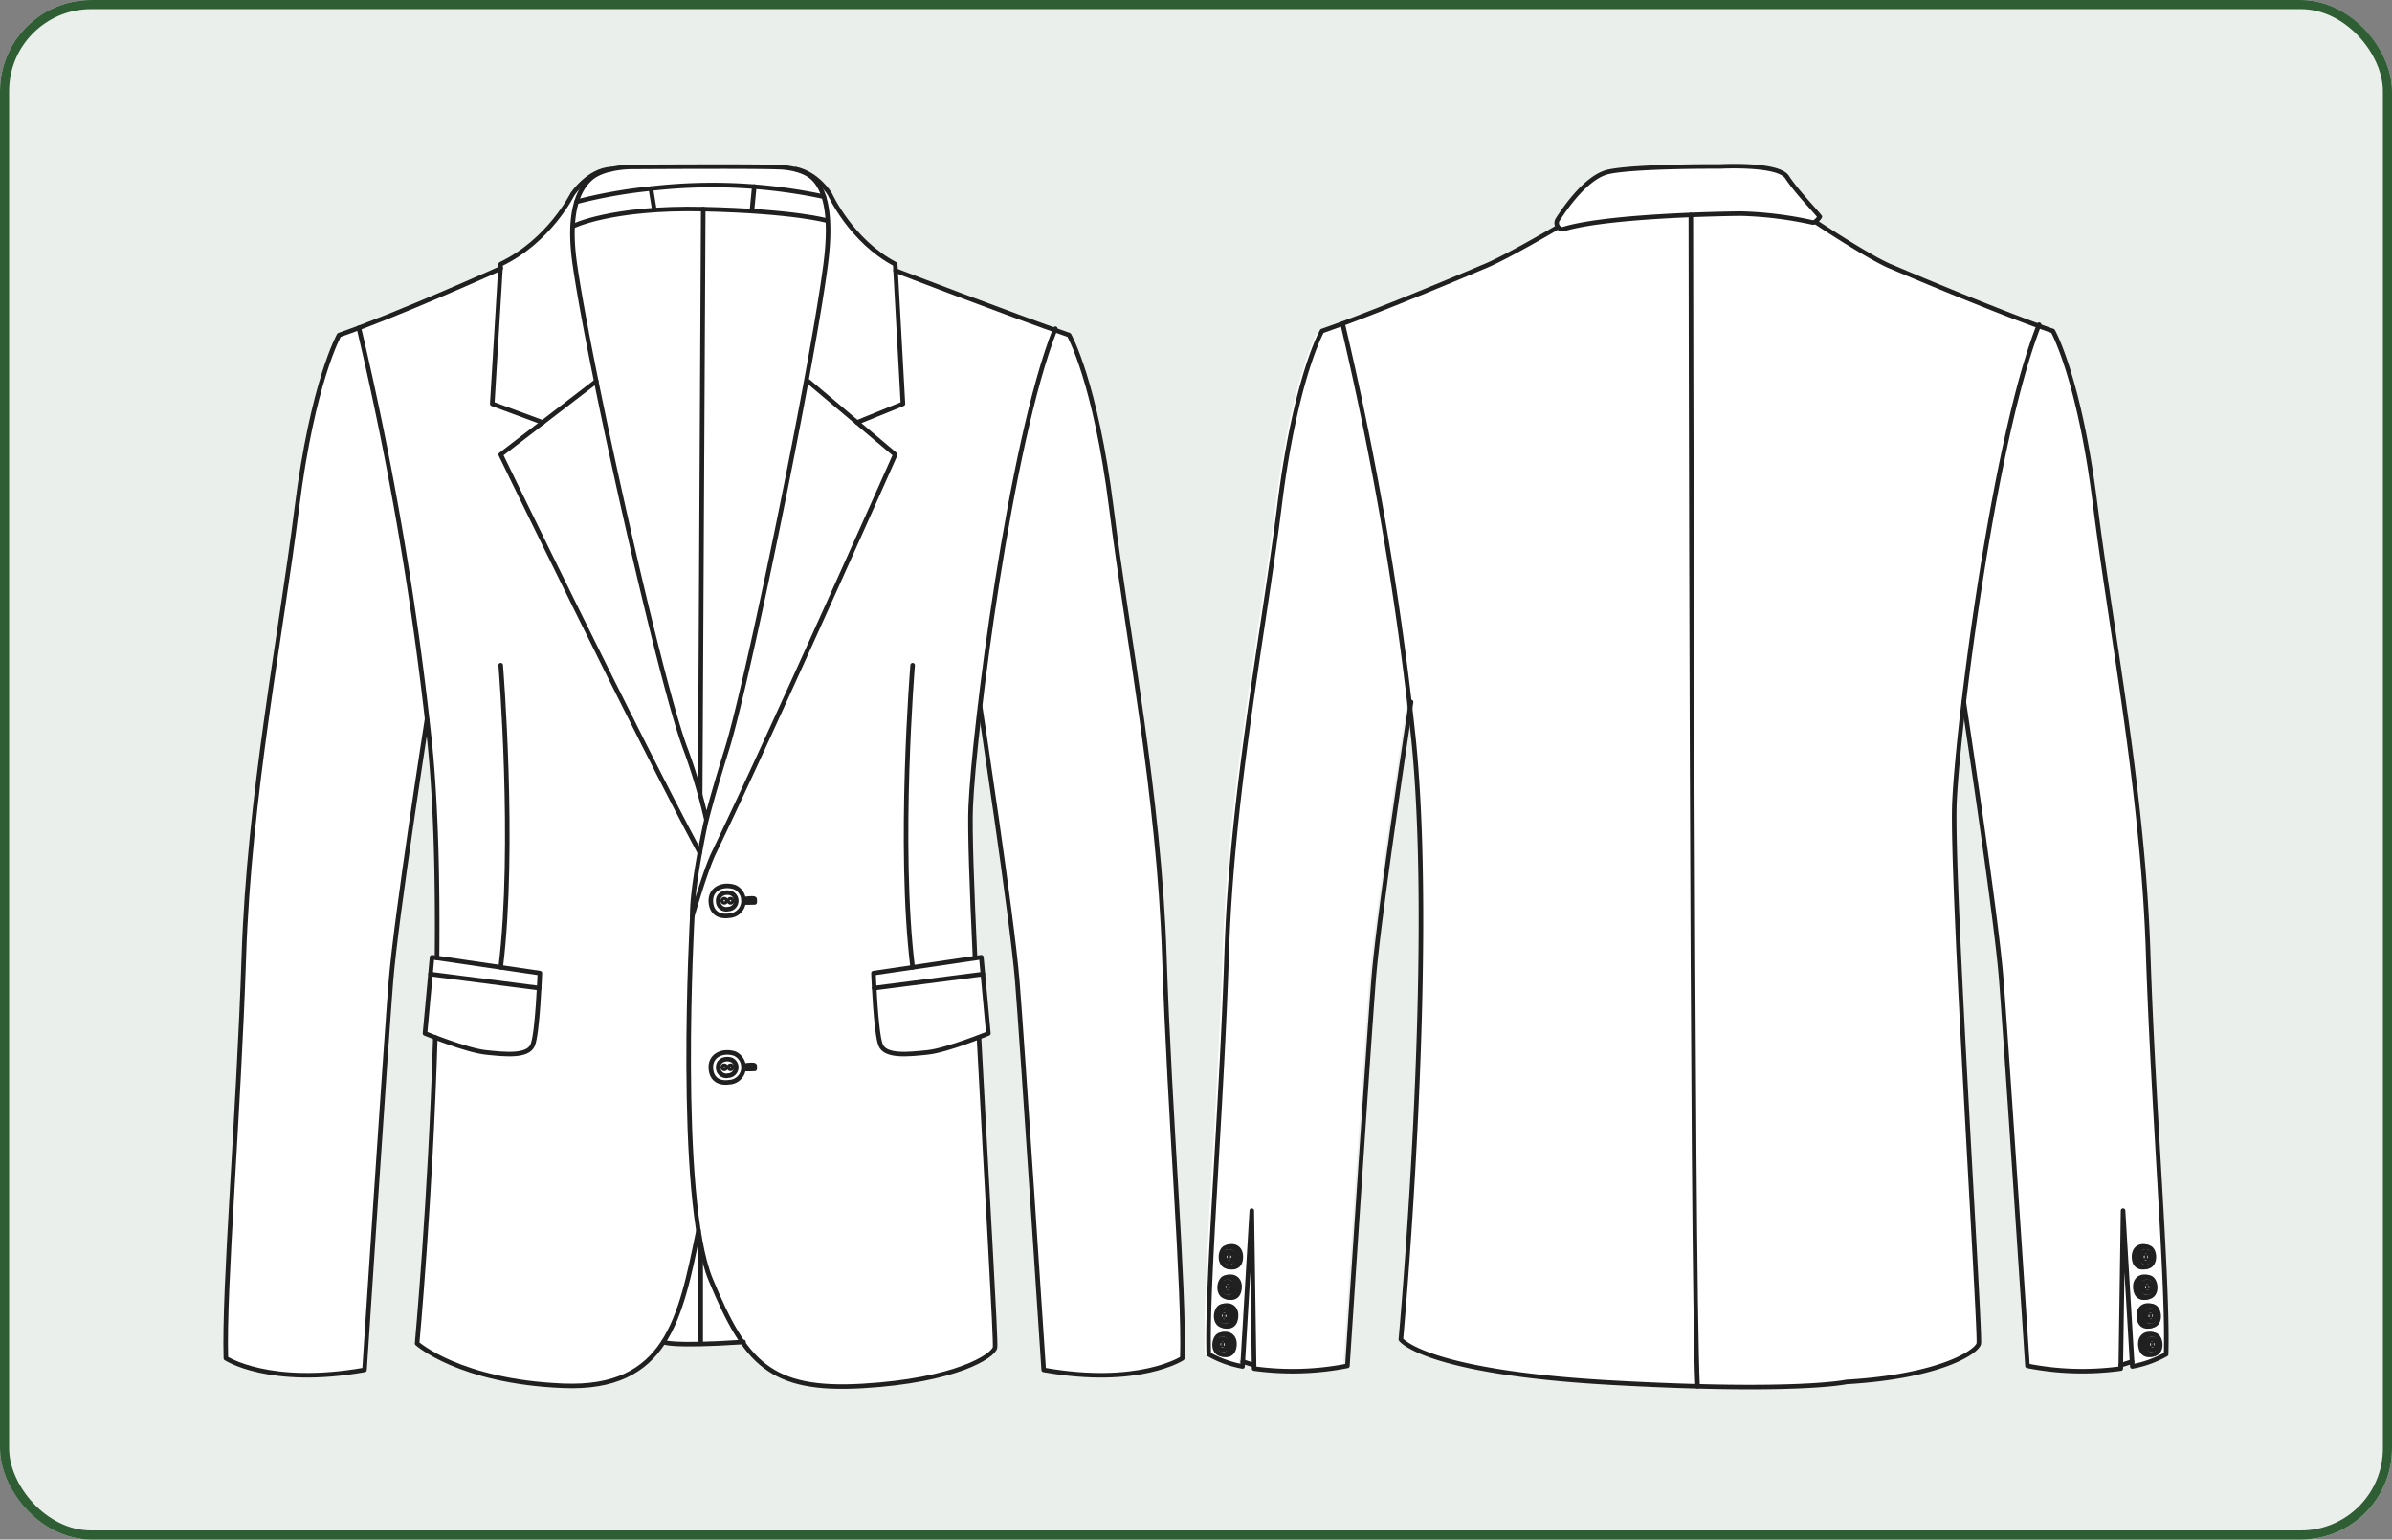 <svg xmlns="http://www.w3.org/2000/svg" xmlns:xlink="http://www.w3.org/1999/xlink" width="525" height="338" viewBox="0 0 525 338">
  <rect x="0" y="0" width="525" height="338" fill="#808080" stroke="none"/>
  <defs>
    <clipPath id="clip-path">
      <rect id="Rectángulo_407542" data-name="Rectángulo 407542" width="426.827" height="268.929" fill="none"/>
    </clipPath>
  </defs>
  <g id="Grupo_1114940" data-name="Grupo 1114940" transform="translate(-265.051 -4531)">
    <g id="Rectángulo_407541" data-name="Rectángulo 407541" transform="translate(265.051 4531)" fill="#ebefeb" stroke="#2f5e34" stroke-width="2">
      <rect width="525" height="338" rx="20" stroke="none"/>
      <rect x="1" y="1" width="523" height="336" rx="19" fill="none"/>
    </g>
    <g id="Grupo_1101470" data-name="Grupo 1101470" transform="translate(314.137 4567.036)">
      <g id="Grupo_1101469" data-name="Grupo 1101469" clip-path="url(#clip-path)">
        <path id="Trazado_890617" data-name="Trazado 890617" d="M450.509,173.06c-1.161-35.311-8.131-70.39-11.616-98.268s-9.292-38.1-9.292-38.1c-.988-.341-2.04-.716-3.128-1.114.036-.092.072-.189.109-.28H425.7c-12.965-4.766-31.336-12.621-31.336-12.621-4.569-1.749-16.726-9.843-16.726-9.843l.219.713-.671-.734a3.31,3.31,0,0,0,1.265-1.209c-1.51-1.858-5.227-5.692-7.2-8.711S356.614.569,356.614.569,338.145.453,332.1,1.731c-4.629.979-9.259,7.485-11.168,10.471a1.461,1.461,0,0,0-.04,1.5c-6.51,4.01-15.31,8.49-15.31,8.49S281.079,32.28,268.3,36.694c0,0-5.807,10.222-9.292,38.1s-10.454,62.957-11.616,98.268-4.414,72.714-3.949,88.279a23.955,23.955,0,0,0,7.415,2.68l.1-1.705a9.17,9.17,0,0,0,2.435,1.653l.007.524a62.378,62.378,0,0,0,20.474-.6s4.781-72.958,5.807-85.491c1.161-14.171,8.169-60.256,8.169-60.256l.4-1.209q.549,4.669,1.031,9.428c4.879,48.321-2.788,131.72-2.788,131.72s5.03,7.173,45.917,9.472c7.331.412,13.686.67,19.2.818v0c25.26.682,32.683-.96,32.683-.96,20.444-1.2,28.575-6.543,29.039-8.4S407.3,157.031,408,140.3c.189-4.533.907-12.482,2.053-22.156,0,.023,7.008,46.087,8.169,60.255,1.027,12.533,5.807,85.491,5.807,85.491a62.378,62.378,0,0,0,20.474.6l.019-1.329c.774-.069,1.614-.164,2.456-.293l.068,1.15a23.942,23.942,0,0,0,7.415-2.68c.464-15.565-2.788-52.967-3.949-88.279" transform="translate(-28.119 -0.058)" fill="#fff"/>
        <path id="Trazado_890618" data-name="Trazado 890618" d="M476.97,273.126s-1.665.457-1.918-1.714,1.219-3.028,2.522-2.457S479.014,272.9,476.97,273.126Z" transform="translate(-54.877 -31.051)" fill="none" stroke="#202020" stroke-linecap="round" stroke-linejoin="round" stroke-width="1"/>
        <path id="Trazado_890619" data-name="Trazado 890619" d="M476.859,273.108s-2.419.75-2.752-1.581,1.2-3.339,2.921-2.726" transform="translate(-54.766 -31.033)" fill="none" stroke="#202020" stroke-linecap="round" stroke-linejoin="round" stroke-width="1"/>
        <path id="Trazado_890620" data-name="Trazado 890620" d="M476.987,272.289s-.918.252-1.058-.946.673-1.67,1.391-1.355S478.114,272.163,476.987,272.289Z" transform="translate(-54.98 -31.18)" fill="none" stroke="#202020" stroke-linecap="round" stroke-linejoin="round" stroke-width="1"/>
        <path id="Trazado_890621" data-name="Trazado 890621" d="M477.224,271.205c0,.126.075.23.169.23s.169-.1.169-.23-.076-.229-.169-.229S477.224,271.079,477.224,271.205Z" transform="translate(-55.131 -31.305)" fill="none" stroke="#202020" stroke-linecap="round" stroke-linejoin="round" stroke-width="1"/>
        <path id="Trazado_890622" data-name="Trazado 890622" d="M476.464,271.205c0,.126.075.23.169.23s.169-.1.169-.23-.076-.229-.169-.229S476.464,271.079,476.464,271.205Z" transform="translate(-55.044 -31.305)" fill="none" stroke="#202020" stroke-linecap="round" stroke-linejoin="round" stroke-width="1"/>
        <path id="Trazado_890623" data-name="Trazado 890623" d="M477.436,280.609s-1.63.57-2.03-1.58,1.01-3.1,2.349-2.623S479.46,280.242,477.436,280.609Z" transform="translate(-54.913 -31.918)" fill="none" stroke="#202020" stroke-linecap="round" stroke-linejoin="round" stroke-width="1"/>
        <path id="Trazado_890624" data-name="Trazado 890624" d="M477.325,280.6s-2.362.913-2.853-1.389.97-3.413,2.729-2.919" transform="translate(-54.802 -31.905)" fill="none" stroke="#202020" stroke-linecap="round" stroke-linejoin="round" stroke-width="1"/>
        <path id="Trazado_890625" data-name="Trazado 890625" d="M477.388,279.78s-.9.314-1.12-.871.557-1.712,1.3-1.447S478.5,279.578,477.388,279.78Z" transform="translate(-55.017 -32.046)" fill="none" stroke="#202020" stroke-linecap="round" stroke-linejoin="round" stroke-width="1"/>
        <path id="Trazado_890626" data-name="Trazado 890626" d="M477.543,278.69c.009.126.091.224.184.218s.162-.114.153-.241-.091-.224-.184-.218S477.534,278.563,477.543,278.69Z" transform="translate(-55.168 -32.168)" fill="none" stroke="#202020" stroke-linecap="round" stroke-linejoin="round" stroke-width="1"/>
        <path id="Trazado_890627" data-name="Trazado 890627" d="M476.784,278.742c.009.126.091.224.184.218s.162-.114.153-.241-.091-.224-.184-.218S476.775,278.615,476.784,278.742Z" transform="translate(-55.081 -32.174)" fill="none" stroke="#202020" stroke-linecap="round" stroke-linejoin="round" stroke-width="1"/>
        <path id="Trazado_890628" data-name="Trazado 890628" d="M478.3,287.739s-1.63.57-2.03-1.58,1.01-3.1,2.349-2.622S480.324,287.372,478.3,287.739Z" transform="translate(-55.013 -32.742)" fill="none" stroke="#202020" stroke-linecap="round" stroke-linejoin="round" stroke-width="1"/>
        <path id="Trazado_890629" data-name="Trazado 890629" d="M478.189,287.726s-2.362.913-2.853-1.389.97-3.413,2.729-2.918" transform="translate(-54.902 -32.729)" fill="none" stroke="#202020" stroke-linecap="round" stroke-linejoin="round" stroke-width="1"/>
        <path id="Trazado_890630" data-name="Trazado 890630" d="M478.252,286.911s-.9.314-1.12-.871.557-1.712,1.3-1.447S479.368,286.709,478.252,286.911Z" transform="translate(-55.116 -32.87)" fill="none" stroke="#202020" stroke-linecap="round" stroke-linejoin="round" stroke-width="1"/>
        <path id="Trazado_890631" data-name="Trazado 890631" d="M478.407,285.821c.009.126.091.224.184.218s.162-.114.153-.241-.091-.224-.184-.218S478.4,285.694,478.407,285.821Z" transform="translate(-55.268 -32.992)" fill="none" stroke="#202020" stroke-linecap="round" stroke-linejoin="round" stroke-width="1"/>
        <path id="Trazado_890632" data-name="Trazado 890632" d="M477.648,285.872c.009.126.091.224.184.218s.162-.114.153-.241-.091-.224-.184-.218S477.639,285.746,477.648,285.872Z" transform="translate(-55.18 -32.998)" fill="none" stroke="#202020" stroke-linecap="round" stroke-linejoin="round" stroke-width="1"/>
        <path id="Trazado_890633" data-name="Trazado 890633" d="M478.693,294.816s-1.63.57-2.03-1.58,1.01-3.1,2.349-2.622S480.717,294.449,478.693,294.816Z" transform="translate(-55.059 -33.559)" fill="none" stroke="#202020" stroke-linecap="round" stroke-linejoin="round" stroke-width="1"/>
        <path id="Trazado_890634" data-name="Trazado 890634" d="M478.582,294.8s-2.362.913-2.853-1.39.97-3.413,2.729-2.918" transform="translate(-54.948 -33.546)" fill="none" stroke="#202020" stroke-linecap="round" stroke-linejoin="round" stroke-width="1"/>
        <path id="Trazado_890635" data-name="Trazado 890635" d="M478.645,293.987s-.9.314-1.12-.871.557-1.712,1.3-1.447S479.761,293.785,478.645,293.987Z" transform="translate(-55.162 -33.687)" fill="none" stroke="#202020" stroke-linecap="round" stroke-linejoin="round" stroke-width="1"/>
        <path id="Trazado_890636" data-name="Trazado 890636" d="M478.8,292.9c.009.126.091.224.184.218s.162-.114.153-.241-.091-.224-.184-.218S478.79,292.77,478.8,292.9Z" transform="translate(-55.313 -33.809)" fill="none" stroke="#202020" stroke-linecap="round" stroke-linejoin="round" stroke-width="1"/>
        <path id="Trazado_890637" data-name="Trazado 890637" d="M478.041,292.949c.009.126.091.224.184.218s.162-.114.153-.241-.091-.224-.184-.218S478.032,292.822,478.041,292.949Z" transform="translate(-55.226 -33.815)" fill="none" stroke="#202020" stroke-linecap="round" stroke-linejoin="round" stroke-width="1"/>
        <path id="Trazado_890638" data-name="Trazado 890638" d="M395.171,14.445s12.158,8.094,16.726,9.843c0,0,22.46,9.6,35.237,14.016,0,0,5.807,10.222,9.292,38.1s10.454,62.957,11.616,98.268,4.414,72.714,3.949,88.279a23.943,23.943,0,0,1-7.415,2.679l-2.035-34.2-.509,34.669a62.372,62.372,0,0,1-20.473-.6s-4.781-72.958-5.807-85.491c-1.162-14.171-8.17-60.256-8.17-60.256" transform="translate(-45.652 -1.669)" fill="none" stroke="#202020" stroke-linecap="round" stroke-linejoin="round" stroke-width="1"/>
        <line id="Línea_621" data-name="Línea 621" y1="0.783" x2="2.469" transform="translate(416.391 262.901)" fill="none" stroke="#202020" stroke-linecap="round" stroke-linejoin="round" stroke-width="1"/>
        <path id="Trazado_890639" data-name="Trazado 890639" d="M249.048,273.126s1.665.457,1.918-1.714-1.219-3.028-2.523-2.457S247,272.9,249.048,273.126Z" transform="translate(-28.591 -31.051)" fill="none" stroke="#202020" stroke-linecap="round" stroke-linejoin="round" stroke-width="1"/>
        <path id="Trazado_890640" data-name="Trazado 890640" d="M249.23,273.108s2.419.75,2.752-1.581-1.2-3.339-2.921-2.726" transform="translate(-28.773 -31.033)" fill="none" stroke="#202020" stroke-linecap="round" stroke-linejoin="round" stroke-width="1"/>
        <path id="Trazado_890641" data-name="Trazado 890641" d="M249.236,272.289s.918.252,1.058-.946-.672-1.67-1.391-1.355S248.11,272.163,249.236,272.289Z" transform="translate(-28.693 -31.18)" fill="none" stroke="#202020" stroke-linecap="round" stroke-linejoin="round" stroke-width="1"/>
        <path id="Trazado_890642" data-name="Trazado 890642" d="M249.208,271.205c0,.126-.076.23-.169.23s-.169-.1-.169-.23.076-.229.169-.229S249.208,271.079,249.208,271.205Z" transform="translate(-28.751 -31.305)" fill="none" stroke="#202020" stroke-linecap="round" stroke-linejoin="round" stroke-width="1"/>
        <path id="Trazado_890643" data-name="Trazado 890643" d="M249.969,271.205c0,.126-.075.23-.169.23s-.169-.1-.169-.23.076-.229.169-.229S249.969,271.079,249.969,271.205Z" transform="translate(-28.839 -31.305)" fill="none" stroke="#202020" stroke-linecap="round" stroke-linejoin="round" stroke-width="1"/>
        <path id="Trazado_890644" data-name="Trazado 890644" d="M248.581,280.609s1.63.57,2.03-1.58-1.01-3.1-2.349-2.623S246.558,280.242,248.581,280.609Z" transform="translate(-28.553 -31.918)" fill="none" stroke="#202020" stroke-linecap="round" stroke-linejoin="round" stroke-width="1"/>
        <path id="Trazado_890645" data-name="Trazado 890645" d="M248.767,280.6s2.362.913,2.853-1.389-.97-3.413-2.729-2.919" transform="translate(-28.739 -31.905)" fill="none" stroke="#202020" stroke-linecap="round" stroke-linejoin="round" stroke-width="1"/>
        <path id="Trazado_890646" data-name="Trazado 890646" d="M248.836,279.78s.9.314,1.12-.871-.557-1.712-1.3-1.447S247.719,279.578,248.836,279.78Z" transform="translate(-28.656 -32.046)" fill="none" stroke="#202020" stroke-linecap="round" stroke-linejoin="round" stroke-width="1"/>
        <path id="Trazado_890647" data-name="Trazado 890647" d="M248.89,278.69c-.009.126-.091.224-.184.218s-.162-.114-.153-.241.091-.224.184-.218S248.9,278.563,248.89,278.69Z" transform="translate(-28.714 -32.168)" fill="none" stroke="#202020" stroke-linecap="round" stroke-linejoin="round" stroke-width="1"/>
        <path id="Trazado_890648" data-name="Trazado 890648" d="M249.649,278.742c-.009.126-.091.224-.184.218s-.162-.114-.153-.241.091-.224.184-.218S249.658,278.615,249.649,278.742Z" transform="translate(-28.802 -32.174)" fill="none" stroke="#202020" stroke-linecap="round" stroke-linejoin="round" stroke-width="1"/>
        <path id="Trazado_890649" data-name="Trazado 890649" d="M247.716,287.739s1.63.57,2.03-1.58-1.01-3.1-2.349-2.622S245.693,287.372,247.716,287.739Z" transform="translate(-28.453 -32.742)" fill="none" stroke="#202020" stroke-linecap="round" stroke-linejoin="round" stroke-width="1"/>
        <path id="Trazado_890650" data-name="Trazado 890650" d="M247.9,287.726s2.362.913,2.853-1.389-.97-3.413-2.729-2.918" transform="translate(-28.639 -32.729)" fill="none" stroke="#202020" stroke-linecap="round" stroke-linejoin="round" stroke-width="1"/>
        <path id="Trazado_890651" data-name="Trazado 890651" d="M247.971,286.911s.9.314,1.12-.871-.557-1.712-1.3-1.447S246.854,286.709,247.971,286.911Z" transform="translate(-28.556 -32.87)" fill="none" stroke="#202020" stroke-linecap="round" stroke-linejoin="round" stroke-width="1"/>
        <path id="Trazado_890652" data-name="Trazado 890652" d="M248.026,285.821c-.01.126-.092.224-.185.218s-.162-.114-.153-.241.091-.224.184-.218S248.034,285.694,248.026,285.821Z" transform="translate(-28.614 -32.992)" fill="none" stroke="#202020" stroke-linecap="round" stroke-linejoin="round" stroke-width="1"/>
        <path id="Trazado_890653" data-name="Trazado 890653" d="M248.784,285.872c-.009.126-.091.224-.184.218s-.162-.114-.153-.241.091-.224.184-.218S248.793,285.746,248.784,285.872Z" transform="translate(-28.702 -32.998)" fill="none" stroke="#202020" stroke-linecap="round" stroke-linejoin="round" stroke-width="1"/>
        <path id="Trazado_890654" data-name="Trazado 890654" d="M247.324,294.816s1.63.57,2.03-1.58-1.01-3.1-2.349-2.622S245.3,294.449,247.324,294.816Z" transform="translate(-28.408 -33.559)" fill="none" stroke="#202020" stroke-linecap="round" stroke-linejoin="round" stroke-width="1"/>
        <path id="Trazado_890655" data-name="Trazado 890655" d="M247.51,294.8s2.362.913,2.853-1.39-.97-3.413-2.729-2.918" transform="translate(-28.594 -33.546)" fill="none" stroke="#202020" stroke-linecap="round" stroke-linejoin="round" stroke-width="1"/>
        <path id="Trazado_890656" data-name="Trazado 890656" d="M247.579,293.987s.9.314,1.12-.871-.557-1.712-1.3-1.447S246.462,293.785,247.579,293.987Z" transform="translate(-28.511 -33.687)" fill="none" stroke="#202020" stroke-linecap="round" stroke-linejoin="round" stroke-width="1"/>
        <path id="Trazado_890657" data-name="Trazado 890657" d="M247.633,292.9c-.009.126-.091.224-.184.218s-.162-.114-.153-.241.091-.224.184-.218S247.642,292.77,247.633,292.9Z" transform="translate(-28.569 -33.809)" fill="none" stroke="#202020" stroke-linecap="round" stroke-linejoin="round" stroke-width="1"/>
        <path id="Trazado_890658" data-name="Trazado 890658" d="M248.392,292.949c-.009.126-.091.224-.184.218s-.162-.114-.153-.241.091-.224.184-.218S248.4,292.822,248.392,292.949Z" transform="translate(-28.657 -33.815)" fill="none" stroke="#202020" stroke-linecap="round" stroke-linejoin="round" stroke-width="1"/>
        <path id="Trazado_890659" data-name="Trazado 890659" d="M320.823,15.8s-11.715,6.9-16.283,8.648c0,0-22.46,9.6-35.237,14.016,0,0-5.807,10.221-9.292,38.1s-10.454,62.956-11.616,98.268-4.414,72.713-3.949,88.278a23.926,23.926,0,0,0,7.415,2.68l2.035-34.2.509,34.668a62.353,62.353,0,0,0,20.474-.6s4.781-72.958,5.807-85.49c1.161-14.171,8.169-60.256,8.169-60.256" transform="translate(-28.234 -1.825)" fill="none" stroke="#202020" stroke-linecap="round" stroke-linejoin="round" stroke-width="1"/>
        <line id="Línea_622" data-name="Línea 622" x1="2.469" y1="0.783" transform="translate(223.689 262.901)" fill="none" stroke="#202020" stroke-linecap="round" stroke-linejoin="round" stroke-width="1"/>
        <path id="Trazado_890660" data-name="Trazado 890660" d="M277.681,39.643a729.354,729.354,0,0,1,15.565,91.245c4.879,48.321-2.788,131.72-2.788,131.72s5.03,7.173,45.917,9.472,51.886-.141,51.886-.141c20.444-1.2,28.575-6.543,29.039-8.4s-6.04-101.984-5.343-118.712,8.6-79.915,18.585-105" transform="translate(-32.079 -4.58)" fill="none" stroke="#202020" stroke-linecap="round" stroke-linejoin="round" stroke-width="1"/>
        <path id="Trazado_890661" data-name="Trazado 890661" d="M364.083,12.615s.234,229.665,1.475,257.163" transform="translate(-42.061 -1.457)" fill="none" stroke="#202020" stroke-linecap="round" stroke-linejoin="round" stroke-width="1"/>
        <path id="Trazado_890662" data-name="Trazado 890662" d="M371.241,10.923s-28.562.22-38.951,3.391a.924.924,0,0,1-.532,0,1.4,1.4,0,0,1-.724-2.109c1.91-2.985,6.539-9.491,11.168-10.47C348.242.453,366.711.569,366.711.569s12.661-.7,14.635,2.324,5.692,6.853,7.2,8.711c0,0-.93,1.531-1.742,1.23A82.682,82.682,0,0,0,371.241,10.923Z" transform="translate(-38.216 -0.058)" fill="none" stroke="#202020" stroke-linecap="round" stroke-linejoin="round" stroke-width="1"/>
        <path id="Trazado_890663" data-name="Trazado 890663" d="M206.53,173.959c-1.161-35.311-8.131-70.39-11.616-98.268s-9.292-38.1-9.292-38.1c-.975-.337-2.03-.708-3.134-1.1.038-.1.076-.2.114-.294l-.17.274c-13.37-4.751-34.9-13.039-34.9-13.039l-.078-1.406c-9.732-5.11-14.334-15.332-14.334-15.332s-2.636-4.491-7.515-5.539l.023.1a16.767,16.767,0,0,0-3.817-.521C116.482.5,89.368.685,89.368.685a22.532,22.532,0,0,0-4.19.5l.008-.029c-5.034.192-8.575,5.539-8.575,5.539s-5.054,10.222-15.74,15.332l-.058.955C59.617,23.52,37.827,33.3,25.4,37.592c0,0-5.807,10.222-9.292,38.1S5.656,138.648,4.5,173.959.081,246.672.545,262.237c0,0,9.525,6.272,30.433,2.555,0,0,4.781-72.958,5.808-85.491,1.014-12.386,6.5-49.15,7.86-58.216q.344,3.071.659,6.178c1.39,13.763,1.76,30.371,1.581,47.088l-1.091-.16-1.548,16.726s.9.369,2.269.888c-1.095,35.572-4,67.179-4,67.179s9.292,8.363,32.059,9.292c11.381.464,17.881-3.315,22.033-9.615l.008,0s1.152,1.063,17.3.016c5.407,7.708,12.324,10.461,26.4,9.635,20.443-1.2,28.574-6.543,29.038-8.4.273-1.091-1.859-36.1-3.523-68.186,1.251-.478,2.064-.81,2.064-.81l-1.549-16.726-1.376.2c-.719-15.357-1.171-28.116-.96-33.191.189-4.533.907-12.482,2.053-22.156,0,.023,7.008,46.087,8.169,60.255,1.028,12.533,5.807,85.491,5.807,85.491,20.908,3.717,30.433-2.555,30.433-2.555.464-15.565-2.788-52.968-3.949-88.278" transform="translate(-0.058 -0.071)" fill="#fff"/>
        <path id="Trazado_890664" data-name="Trazado 890664" d="M166.738,26.414s25.311,9.745,38.088,14.159c0,0,5.807,10.222,9.292,38.1s10.454,62.957,11.615,98.268,4.414,72.714,3.95,88.279c0,0-9.525,6.272-30.433,2.555,0,0-4.781-72.958-5.807-85.491-1.162-14.171-8.17-60.256-8.17-60.256" transform="translate(-19.262 -3.051)" fill="none" stroke="#202020" stroke-linecap="round" stroke-linejoin="round" stroke-width="1"/>
        <path id="Trazado_890665" data-name="Trazado 890665" d="M60.87,25.874S38.18,36.1,25.4,40.51c0,0-5.808,10.221-9.293,38.1S5.656,141.565,4.494,176.876.08,249.59.545,265.154c0,0,9.524,6.272,30.432,2.555,0,0,4.781-72.958,5.808-85.491,1.161-14.171,7.906-57.311,7.906-57.311" transform="translate(-0.058 -2.989)" fill="none" stroke="#202020" stroke-linecap="round" stroke-linejoin="round" stroke-width="1"/>
        <path id="Trazado_890666" data-name="Trazado 890666" d="M124.878,185.7s-3.41.688-3.926-2.582,2.5-4.561,5.164-3.7A3.279,3.279,0,0,1,124.878,185.7Z" transform="translate(-13.966 -20.697)" fill="none" stroke="#202020" stroke-linecap="round" stroke-linejoin="round" stroke-width="1"/>
        <path id="Trazado_890667" data-name="Trazado 890667" d="M124.912,184.436a1.763,1.763,0,0,1-2.165-1.424c-.285-1.8,1.376-2.515,2.848-2.041A1.808,1.808,0,0,1,124.912,184.436Z" transform="translate(-14.177 -20.89)" fill="none" stroke="#202020" stroke-linecap="round" stroke-linejoin="round" stroke-width="1"/>
        <path id="Trazado_890668" data-name="Trazado 890668" d="M125.4,182.8a.346.346,0,1,0,.346-.346A.346.346,0,0,0,125.4,182.8Z" transform="translate(-14.487 -21.078)" fill="none" stroke="#202020" stroke-linecap="round" stroke-linejoin="round" stroke-width="1"/>
        <path id="Trazado_890669" data-name="Trazado 890669" d="M123.841,182.8a.346.346,0,1,0,.346-.346A.346.346,0,0,0,123.841,182.8Z" transform="translate(-14.307 -21.078)" fill="none" stroke="#202020" stroke-linecap="round" stroke-linejoin="round" stroke-width="1"/>
        <path id="Trazado_890670" data-name="Trazado 890670" d="M129.017,182.438s2.415-.4,2.443,0a4.945,4.945,0,0,1,0,.7s-2.151.071-2.4,0" transform="translate(-14.905 -21.056)" fill="none" stroke="#202020" stroke-linecap="round" stroke-linejoin="round" stroke-width="1"/>
        <path id="Trazado_890671" data-name="Trazado 890671" d="M124.878,227.027s-3.41.688-3.926-2.582,2.5-4.561,5.164-3.7A3.279,3.279,0,0,1,124.878,227.027Z" transform="translate(-13.966 -25.472)" fill="none" stroke="#202020" stroke-linecap="round" stroke-linejoin="round" stroke-width="1"/>
        <path id="Trazado_890672" data-name="Trazado 890672" d="M124.912,225.767a1.763,1.763,0,0,1-2.165-1.424c-.285-1.8,1.376-2.515,2.848-2.041A1.808,1.808,0,0,1,124.912,225.767Z" transform="translate(-14.177 -25.665)" fill="none" stroke="#202020" stroke-linecap="round" stroke-linejoin="round" stroke-width="1"/>
        <path id="Trazado_890673" data-name="Trazado 890673" d="M125.4,224.133a.346.346,0,1,0,.346-.346A.346.346,0,0,0,125.4,224.133Z" transform="translate(-14.487 -25.853)" fill="none" stroke="#202020" stroke-linecap="round" stroke-linejoin="round" stroke-width="1"/>
        <path id="Trazado_890674" data-name="Trazado 890674" d="M123.841,224.133a.346.346,0,1,0,.346-.346A.346.346,0,0,0,123.841,224.133Z" transform="translate(-14.307 -25.853)" fill="none" stroke="#202020" stroke-linecap="round" stroke-linejoin="round" stroke-width="1"/>
        <path id="Trazado_890675" data-name="Trazado 890675" d="M129.017,223.768s2.415-.4,2.443,0a4.945,4.945,0,0,1,0,.7s-2.151.071-2.4,0" transform="translate(-14.905 -25.83)" fill="none" stroke="#202020" stroke-linecap="round" stroke-linejoin="round" stroke-width="1"/>
        <path id="Trazado_890676" data-name="Trazado 890676" d="M115.922,143.835a125.067,125.067,0,0,0-4.575-15.41c-5.463-14.4-21.02-83.632-24.274-106.4-1.626-11.383.814-16.591,3.659-18.953S99.309.684,99.309.684,126.423.5,131.755.732c0,0,4.909-.019,7.5,2.343s4.356,7.646,2.875,19.029c-2.961,22.766-17.122,91.77-21.648,106.321-4.12,13.245-4.859,17.11-4.859,17.11s-2.918,13.632-2.763,19.6c0,0,2.827-9.935,4.764-13.939C129.787,126.05,157.4,63.843,157.4,63.843L138.3,47.751" transform="translate(-9.999 -0.071)" fill="none" stroke="#202020" stroke-linecap="round" stroke-linejoin="round" stroke-width="1"/>
        <path id="Trazado_890677" data-name="Trazado 890677" d="M77.715,56.851,66.654,52.763,68.513,22.1C79.2,16.986,84.252,6.765,84.252,6.765s3.542-5.347,8.576-5.539" transform="translate(-7.7 -0.142)" fill="none" stroke="#202020" stroke-linecap="round" stroke-linejoin="round" stroke-width="1"/>
        <path id="Trazado_890678" data-name="Trazado 890678" d="M89.722,53.908,68.756,70s30.2,62.259,43.674,87.349" transform="translate(-7.943 -6.228)" fill="none" stroke="#202020" stroke-linecap="round" stroke-linejoin="round" stroke-width="1"/>
        <path id="Trazado_890679" data-name="Trazado 890679" d="M155.417,56.851l10.072-4.088L163.8,22.1c-9.732-5.11-14.333-15.332-14.333-15.332s-2.637-4.491-7.514-5.539" transform="translate(-16.399 -0.142)" fill="none" stroke="#202020" stroke-linecap="round" stroke-linejoin="round" stroke-width="1"/>
        <path id="Trazado_890680" data-name="Trazado 890680" d="M86.593,14.946s8.383-4.249,28.672-3.786,27.258,2.556,27.258,2.556" transform="translate(-10.004 -1.285)" fill="none" stroke="#202020" stroke-linecap="round" stroke-linejoin="round" stroke-width="1"/>
        <path id="Trazado_890681" data-name="Trazado 890681" d="M87.577,8.871a108.1,108.1,0,0,1,16.305-2.9A117.733,117.733,0,0,1,141.84,7.753" transform="translate(-10.117 -0.601)" fill="none" stroke="#202020" stroke-linecap="round" stroke-linejoin="round" stroke-width="1"/>
        <line id="Línea_623" data-name="Línea 623" x1="0.732" y1="4.473" transform="translate(93.765 5.368)" fill="none" stroke="#202020" stroke-linecap="round" stroke-linejoin="round" stroke-width="1"/>
        <line id="Línea_624" data-name="Línea 624" x1="0.479" y2="4.919" transform="translate(115.987 4.922)" fill="none" stroke="#202020" stroke-linecap="round" stroke-linejoin="round" stroke-width="1"/>
        <line id="Línea_625" data-name="Línea 625" x1="0.67" y2="128.59" transform="translate(104.592 9.876)" fill="none" stroke="#202020" stroke-linecap="round" stroke-linejoin="round" stroke-width="1"/>
        <path id="Trazado_890682" data-name="Trazado 890682" d="M33.56,40.643a729.355,729.355,0,0,1,15.565,91.245c1.372,13.588,1.744,30.586,1.581,47.088" transform="translate(-3.877 -4.695)" fill="none" stroke="#202020" stroke-linecap="round" stroke-linejoin="round" stroke-width="1"/>
        <path id="Trazado_890683" data-name="Trazado 890683" d="M186.327,179.041c-.724-15.449-1.172-28.093-.96-33.191.7-16.726,8.6-79.915,18.585-105" transform="translate(-21.408 -4.719)" fill="none" stroke="#202020" stroke-linecap="round" stroke-linejoin="round" stroke-width="1"/>
        <path id="Trazado_890684" data-name="Trazado 890684" d="M52.006,216.778c-1.087,35.71-4,67.178-4,67.178s9.292,8.364,32.059,9.292,25.744-14.78,29.694-34.061" transform="translate(-5.546 -25.043)" fill="none" stroke="#202020" stroke-linecap="round" stroke-linejoin="round" stroke-width="1"/>
        <path id="Trazado_890685" data-name="Trazado 890685" d="M116.191,186.619s-3.483,61.795,4.066,79.915S133.15,291,153.593,289.8s28.575-6.543,29.039-8.4c.272-1.091-1.856-36.041-3.519-68.108" transform="translate(-13.33 -21.559)" fill="none" stroke="#202020" stroke-linecap="round" stroke-linejoin="round" stroke-width="1"/>
        <path id="Trazado_890686" data-name="Trazado 890686" d="M51.511,196.862l23.669,3.485s-.5,13.241-1.576,15.8-5.945,2.061-10.259,1.612-13.383-4.167-13.383-4.167Z" transform="translate(-5.772 -22.743)" fill="none" stroke="#202020" stroke-linecap="round" stroke-linejoin="round" stroke-width="1"/>
        <line id="Línea_626" data-name="Línea 626" x2="23.856" y2="3.063" transform="translate(45.396 177.824)" fill="none" stroke="#202020" stroke-linecap="round" stroke-linejoin="round" stroke-width="1"/>
        <path id="Trazado_890687" data-name="Trazado 890687" d="M68.755,124.37s3.252,39.749,0,66.337" transform="translate(-7.943 -14.368)" fill="none" stroke="#202020" stroke-linecap="round" stroke-linejoin="round" stroke-width="1"/>
        <path id="Trazado_890688" data-name="Trazado 890688" d="M184.924,196.862l-23.669,3.485s.5,13.241,1.575,15.8,5.945,2.061,10.259,1.612,13.383-4.167,13.383-4.167Z" transform="translate(-18.629 -22.743)" fill="none" stroke="#202020" stroke-linecap="round" stroke-linejoin="round" stroke-width="1"/>
        <line id="Línea_627" data-name="Línea 627" x1="23.856" y2="3.063" transform="translate(142.781 177.824)" fill="none" stroke="#202020" stroke-linecap="round" stroke-linejoin="round" stroke-width="1"/>
        <path id="Trazado_890689" data-name="Trazado 890689" d="M170.784,124.37s-3.252,39.749,0,66.337" transform="translate(-19.563 -14.368)" fill="none" stroke="#202020" stroke-linecap="round" stroke-linejoin="round" stroke-width="1"/>
        <line id="Línea_628" data-name="Línea 628" y2="21.847" transform="translate(104.708 236.985)" fill="none" stroke="#202020" stroke-linecap="round" stroke-linejoin="round" stroke-width="1"/>
        <path id="Trazado_890690" data-name="Trazado 890690" d="M109.171,292.37s1.159,1.075,17.552,0" transform="translate(-12.612 -33.776)" fill="none" stroke="#202020" stroke-linecap="round" stroke-linejoin="round" stroke-width="1"/>
      </g>
    </g>
  </g>
</svg>
